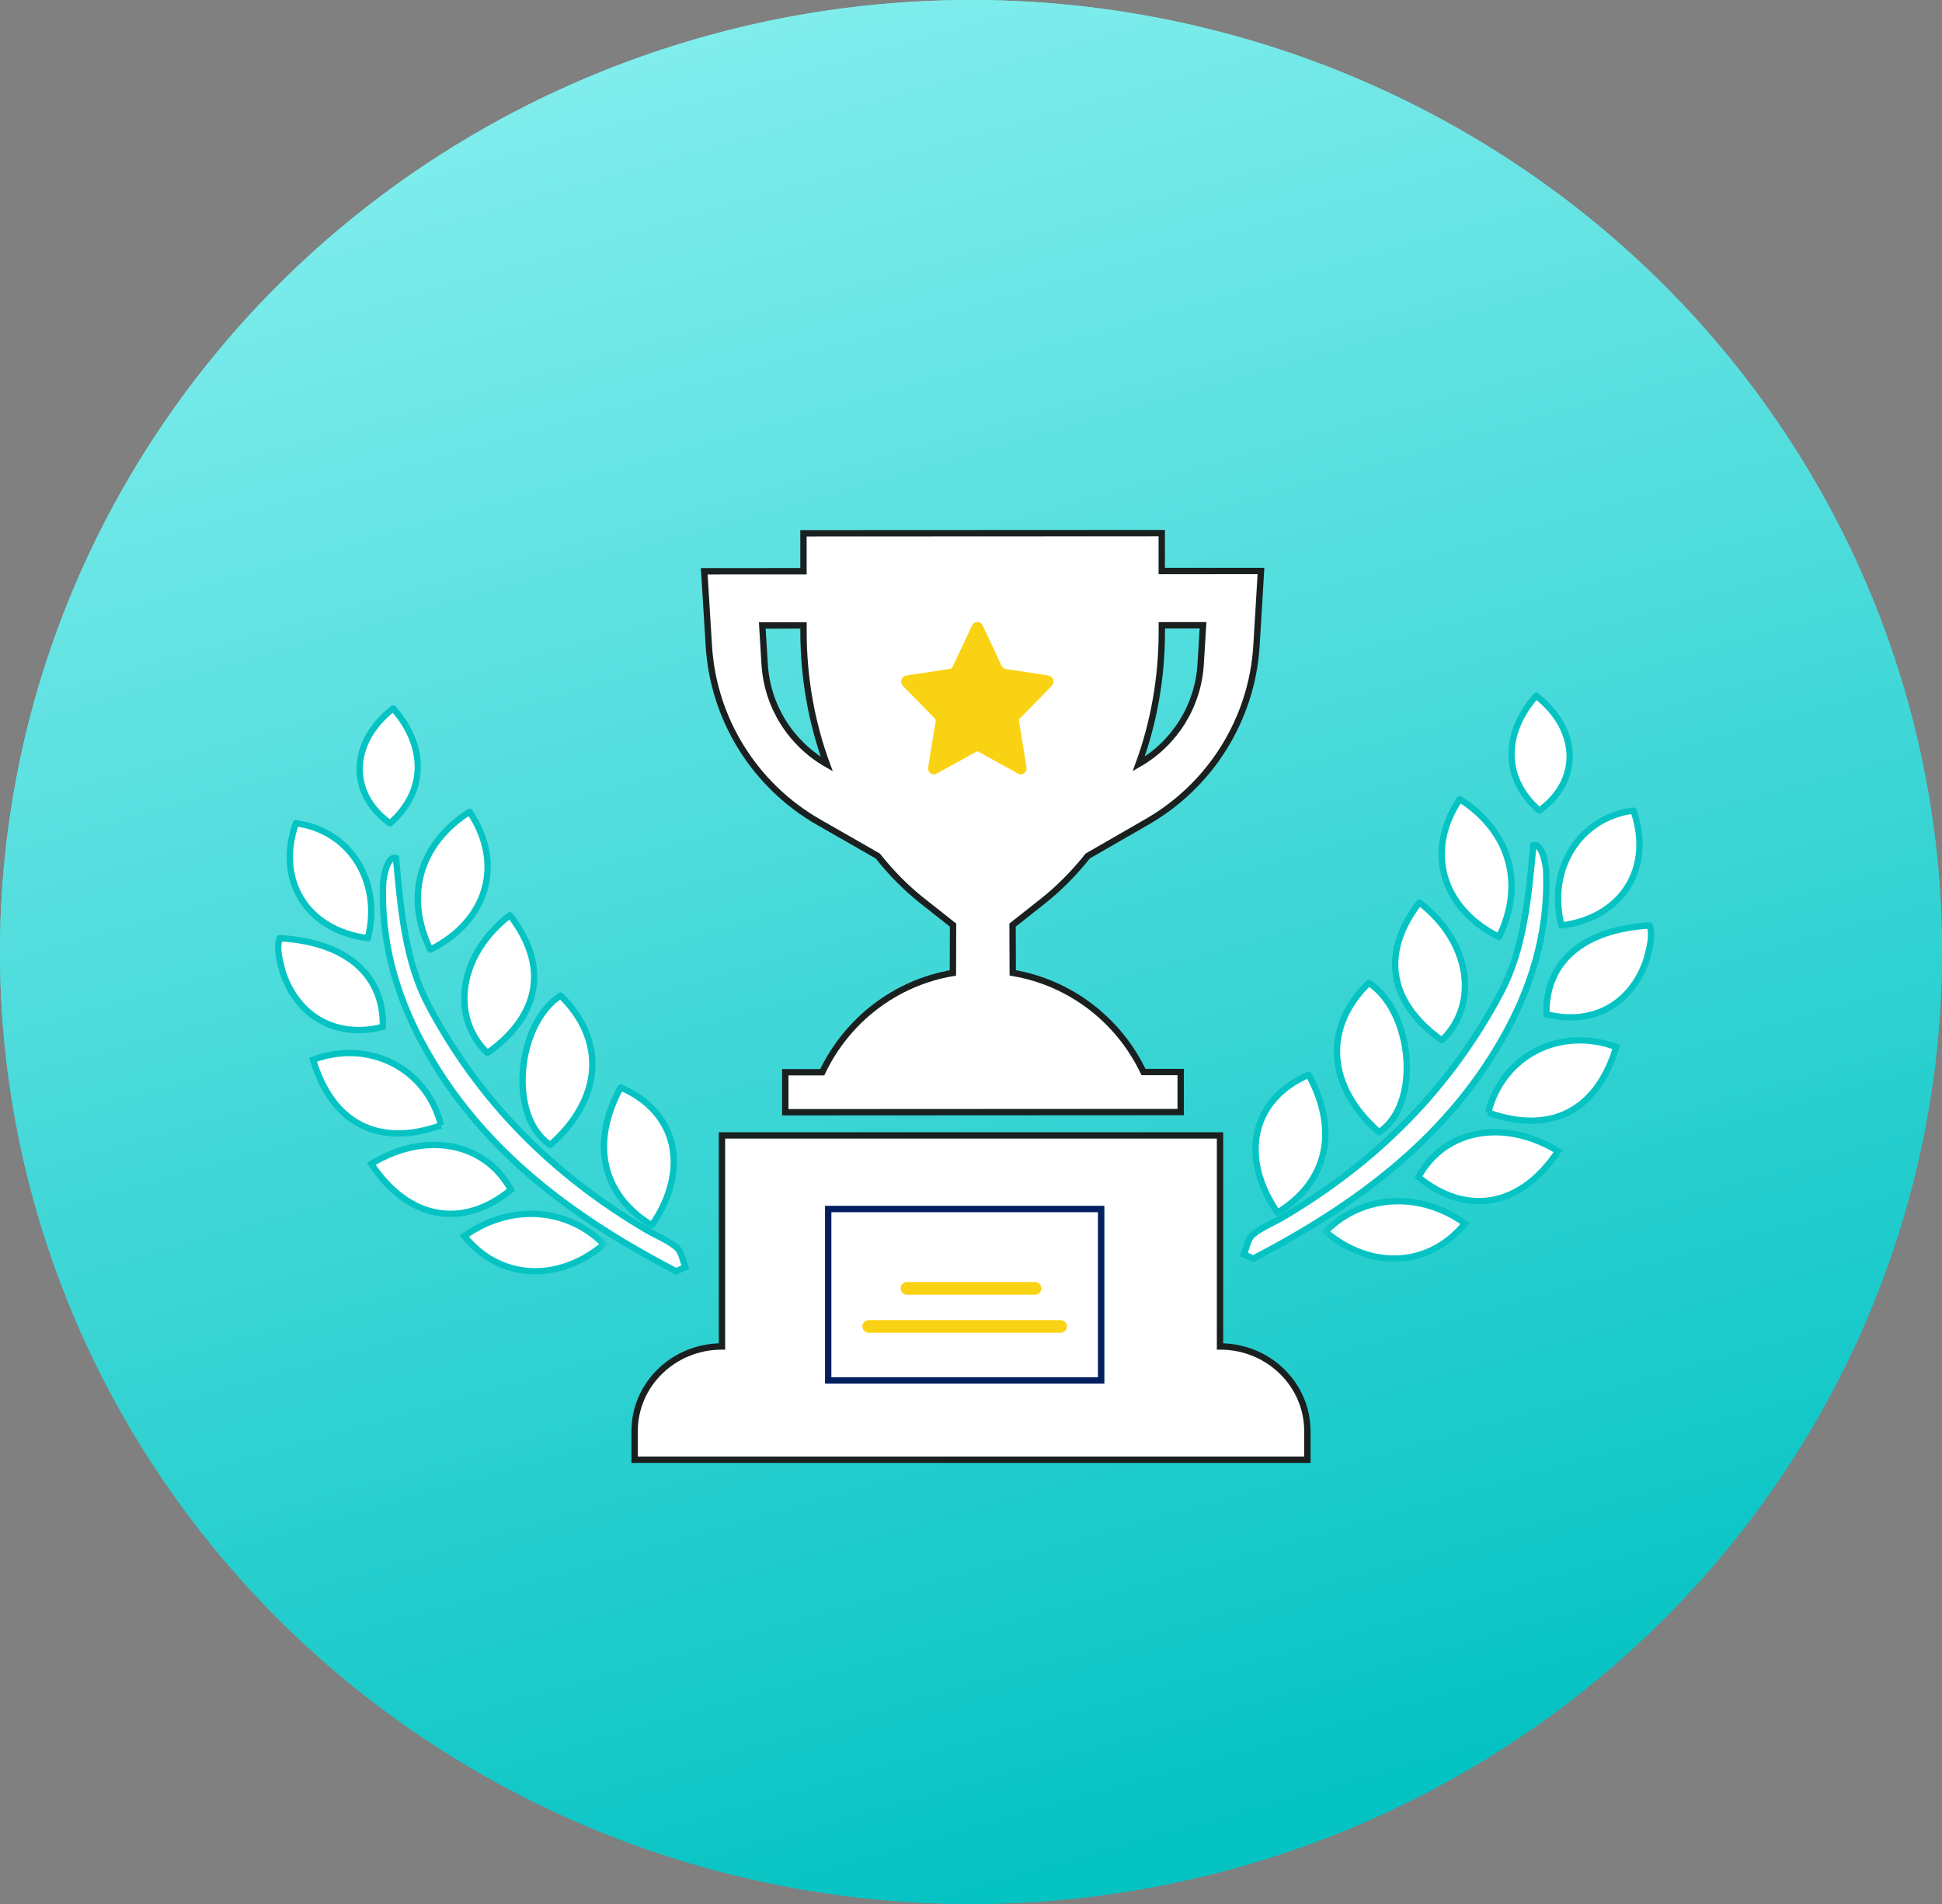 <?xml version="1.0" encoding="UTF-8"?>
<svg width="153px" height="150px" viewBox="0 0 153 150" version="1.1" xmlns="http://www.w3.org/2000/svg" xmlns:xlink="http://www.w3.org/1999/xlink">
    <rect x="0" y="0" width="153" height="150" fill="#808080" stroke="none"/>
    <!-- Generator: Sketch 46.2 (44496) - http://www.bohemiancoding.com/sketch -->
    <title>icon_appinprogress4</title>
    <desc>Created with Sketch.</desc>
    <defs>
        <linearGradient x1="11.366%" y1="-30.958%" x2="50%" y2="100%" id="linearGradient-1">
            <stop stop-color="#B0FDFD" offset="0%"></stop>
            <stop stop-color="#06C3C3" offset="100%"></stop>
        </linearGradient>
        <polygon id="path-2" points="28 5.33540631e-15 0 5.33540631e-15 0 28 28 28 28 0"></polygon>
        <path d="M8.943,23.756 C11.723,22.179 18.153,24.296 19.4,25.397 C20.647,26.499 20.906,28.424 18.902,29.371 C16.899,30.319 11.238,30.749 8.903,29.647 C6.568,28.544 6.162,25.333 8.943,23.756 Z" id="path-4"></path>
        <path d="M59.127,23.756 C61.907,22.179 68.337,24.296 69.584,25.397 C70.831,26.499 71.09,28.424 69.086,29.371 C67.083,30.319 61.422,30.749 59.087,29.647 C56.752,28.544 56.346,25.333 59.127,23.756 Z" id="path-6"></path>
        <rect id="path-8" x="44" y="53" width="22" height="14"></rect>
        <rect id="path-9" x="44" y="53" width="22" height="14"></rect>
        <rect id="path-10" x="44" y="53" width="22" height="14"></rect>
        <polygon id="path-11" points="9.87418678e-16 8.20617715e-15 6.417 8.20617715e-15 6.417 13.575 0 13.575 0 0"></polygon>
        <polygon id="path-13" points="12.833 6.335 0 6.335 0 0 12.833 0"></polygon>
        <polygon id="path-15" points="0 9.05 0 1.19169951e-14 10.083 0 10.083 9.05"></polygon>
        <polygon id="path-17" points="9.87418678e-16 8.20617715e-15 6.417 8.20617715e-15 6.417 13.575 0 13.575 0 0"></polygon>
        <polygon id="path-19" points="12.833 6.335 0 6.335 0 0 12.833 0"></polygon>
        <polygon id="path-21" points="0 9.05 0 1.19169951e-14 10.083 0 10.083 9.05"></polygon>
    </defs>
    <g id="Symbols" stroke="none" stroke-width="1" fill="none" fill-rule="evenodd">
        <g id="icon_appinprogress4">
            <g id="Group-5">
                <g id="Group-56">
                    <ellipse id="Oval" fill="url(#linearGradient-1)" cx="76.5" cy="75" rx="76.5" ry="75"></ellipse>
                    <g id="Group-3" transform="translate(68, 30)">
                        <g id="Group-2">
                            <circle id="Oval-7" stroke="#06C3C3" stroke-width="1.5" fill="#FFFFFF" cx="29.5" cy="29.5" r="29.5"></circle>
                            <g id="Group-10" transform="translate(17, 14)">
                                <g id="Page-1">
                                    <mask id="mask-3" fill="white">
                                        <use xlink:href="#path-2"></use>
                                    </mask>
                                    <g id="Clip-2"></g>
                                    <path d="M26.708,24.802 C26.447,25.074 26.18,24.97 25.936,24.727 C23.528,22.314 21.114,19.908 18.717,17.485 C18.586,17.352 18.536,17.07 18.564,16.873 C18.582,16.745 18.807,16.646 18.963,16.515 C19.157,16.641 19.316,16.71 19.43,16.824 C21.832,19.22 24.229,21.622 26.628,24.021 C26.872,24.265 26.96,24.538 26.708,24.802 M24.424,26.611 C24.317,26.554 24.229,26.456 24.141,26.369 C21.788,24.019 19.436,21.667 17.083,19.316 C17.05,19.283 17.018,19.249 16.984,19.216 C16.734,18.973 16.665,18.703 16.933,18.443 C17.182,18.201 17.442,18.266 17.673,18.499 C17.905,18.731 18.136,18.964 18.368,19.195 C20.52,21.349 22.674,23.502 24.823,25.659 C24.96,25.796 25.066,25.963 25.13,26.044 C25.151,26.537 24.763,26.79 24.424,26.611 M20.102,16.269 C19.37,15.536 18.509,15.265 17.491,15.517 C17.372,15.546 17.192,15.559 17.114,15.492 C16.752,15.183 16.416,14.843 16.055,14.499 C17.107,13.447 18.1,12.473 19.068,11.475 C19.32,11.216 19.505,11.161 19.863,11.312 C23.132,12.696 26.9,10.83 27.797,7.399 C28.069,6.358 28.085,5.316 27.738,4.233 C27.587,4.375 27.472,4.478 27.363,4.587 C26.301,5.648 25.245,6.714 24.177,7.769 C23.51,8.428 22.727,8.428 22.064,7.778 C21.461,7.188 20.864,6.59 20.272,5.987 C19.558,5.259 19.561,4.492 20.28,3.77 C21.328,2.716 22.38,1.668 23.429,0.616 C23.534,0.511 23.628,0.395 23.745,0.264 C23.659,0.227 23.621,0.204 23.58,0.193 C19.303,-0.914 15.431,2.913 16.377,7.139 C16.492,7.654 16.854,8.229 16.718,8.654 C16.566,9.131 15.98,9.469 15.582,9.867 C15.538,9.912 15.493,9.955 15.449,10 C14.82,10.642 14.19,11.283 13.548,11.938 C12.023,10.413 10.556,8.94 9.08,7.477 C8.853,7.251 8.689,7.041 8.668,6.687 C8.653,6.411 8.529,6.079 8.339,5.885 C7.333,4.86 6.291,3.871 5.276,2.883 C4.56,3.604 3.813,4.356 3.033,5.141 C4,6.11 4.953,7.104 5.958,8.041 C6.221,8.286 6.651,8.349 7.003,8.499 C7.18,8.575 7.392,8.618 7.521,8.744 C8.472,9.672 9.404,10.621 10.348,11.556 C10.934,12.136 11.532,12.704 12.154,13.305 C10.976,14.481 9.866,15.601 8.733,16.697 C8.64,16.787 8.362,16.767 8.21,16.704 C5.124,15.423 1.641,16.868 0.419,19.963 C-0.064,21.186 -0.147,22.439 0.263,23.767 C0.411,23.629 0.525,23.53 0.632,23.424 C1.694,22.363 2.751,21.297 3.817,20.24 C4.473,19.59 5.273,19.577 5.934,20.214 C6.541,20.8 7.135,21.401 7.726,22.004 C8.455,22.747 8.445,23.507 7.7,24.255 C6.663,25.297 5.622,26.335 4.583,27.375 C4.476,27.482 4.377,27.598 4.266,27.718 C4.859,27.975 5.952,28.07 6.734,27.946 C10.611,27.326 12.816,23.364 11.276,19.766 C11.166,19.51 11.182,19.363 11.383,19.166 C12.41,18.159 13.421,17.135 14.439,16.12 C14.512,16.047 14.599,15.99 14.738,15.879 C15.051,16.216 15.361,16.525 15.638,16.863 C15.718,16.961 15.754,17.151 15.723,17.276 C15.46,18.331 15.745,19.203 16.51,19.964 C18.807,22.245 21.089,24.54 23.377,26.829 C24.457,27.91 26.026,27.954 27.071,26.932 C28.128,25.899 28.117,24.292 27.032,23.204 C24.726,20.889 22.412,18.58 20.102,16.269" id="Fill-1" fill="#06C3C3" mask="url(#mask-3)"></path>
                                </g>
                                <path d="M16.055,14.494 C17.107,13.442 18.1,12.468 19.068,11.471 C19.32,11.211 19.505,11.156 19.863,11.308 C23.132,12.691 26.9,10.825 27.797,7.396 C28.069,6.355 28.085,5.313 27.738,4.231 C27.587,4.373 27.472,4.476 27.363,4.585 C26.301,5.645 25.245,6.711 24.177,7.766 C23.51,8.425 22.727,8.425 22.064,7.775 C21.461,7.185 20.864,6.587 20.273,5.985 C19.558,5.257 19.561,4.491 20.28,3.768 C21.328,2.715 22.38,1.667 23.429,0.616 C23.534,0.51 23.628,0.395 23.745,0.264 C23.659,0.227 23.621,0.204 23.58,0.193 C19.303,-0.914 15.431,2.912 16.377,7.136 C16.492,7.651 16.854,8.225 16.718,8.65 C16.566,9.127 15.98,9.465 15.582,9.863 C15.538,9.907 15.493,9.951 15.449,9.996 C14.82,10.637 9.866,15.595 8.733,16.69 C8.64,16.78 8.362,16.76 8.21,16.697 C5.124,15.417 1.641,16.861 0.419,19.955 C-0.064,21.177 -0.147,22.43 0.263,23.758 C0.411,23.62 0.525,23.52 0.632,23.414 C1.694,22.354 2.751,21.289 3.817,20.232 C4.473,19.582 5.273,19.569 5.934,20.206 C6.541,20.792 7.135,21.392 7.726,21.995 C8.455,22.738 8.445,23.497 7.7,24.245 C6.663,25.287 5.622,26.324 4.583,27.364 C4.476,27.471 4.377,27.587 4.266,27.706 C4.859,27.963 5.952,28.059 6.733,27.934 C10.611,27.315 12.816,23.354 11.276,19.758 C11.166,19.502 11.182,19.355 11.383,19.158 C12.41,18.152 13.421,17.128 14.439,16.113 C14.512,16.04 14.599,15.983 14.738,15.872 L16.055,14.494 Z" id="Fill-1" fill="#FAD214"></path>
                            </g>
                            <g id="Group" transform="translate(10, 4)" stroke="#06C3C3" stroke-linecap="round" stroke-linejoin="round">
                                <path d="M20.537,0 C14.431,0 8.611,1.802 4,5.465" id="Path"></path>
                                <path d="M1.189,8 C0.779,8.431 0.382,8.881 0,9.349" id="Path"></path>
                            </g>
                        </g>
                    </g>
                    <g id="Group-40" transform="translate(12, 62)">
                        <g id="Group-47" transform="translate(9, 0)">
                            <g id="Group-9">
                                <g id="Group-23">
                                    <g id="Group-19">
                                        <g id="Group-4" transform="translate(0.42, 0)">
                                            <g id="Group-14">
                                                <g id="Group-21-Copy-2">
                                                    <path d="M73.609,30.918 C73.487,33.597 73.289,36.174 73.016,38.651 C72.954,39.212 72.51,39.65 71.956,39.697 C67.02,40.12 61.777,40.251 56.227,40.09 C51.201,39.945 44.999,36.192 38.833,36.192 C32.521,36.192 26.777,39.95 21.674,40.101 C16.24,40.261 10.931,40.127 5.747,39.697 C5.179,39.65 4.728,39.193 4.681,38.616 C4.489,36.253 4.295,33.687 4.101,30.918 C4.015,29.696 3.984,28.283 4.008,26.681 C4.082,21.599 8.12,17.496 13.126,17.415 C14.594,17.391 15.868,17.379 16.948,17.379 C21.176,17.379 29.632,19.822 38.833,19.822 C48.801,19.822 56.3,17.379 60.718,17.379 C63.065,17.227 65.027,17.415 66.605,17.942 C74.609,20.616 73.648,30.053 73.609,30.918 Z" id="Rectangle-78" fill="#FFFFFF"></path>
                                                    <path d="M11.282,17.688 C11.282,17.688 14.897,10.668 19.017,6.799 C23.137,2.93 27.127,0.813 38.739,0.722 C50.351,0.631 55.395,3.746 58.637,6.799 C61.879,9.852 66.196,18.014 66.196,18.014 C66.196,18.014 65.525,17.019 60.478,17.688 C55.432,18.358 44.705,19.98 40.283,20.078 C35.862,20.176 24.053,18.621 19.017,17.688 C13.98,16.756 11.282,17.688 11.282,17.688 Z" id="Rectangle-82" fill="#FFFFFF"></path>
                                                    <g id="Group-36" transform="translate(68.616, 35.697)"></g>
                                                    <path d="M56.372,17.503 C55.464,15.459 53.474,14.384 51.059,14.384 C48.527,14.384 45.84,15.595 45.401,19.126" id="Oval-2-Copy" stroke="#1A2020" stroke-width="2.2" stroke-linecap="round" stroke-linejoin="round"></path>
                                                    <path d="M65.519,17.513 C65.519,15.733 66.986,14.291 68.796,14.291 L73.592,14.291" id="Rectangle-33" stroke="#1A2020" stroke-width="1.5" stroke-linecap="round" stroke-linejoin="round"></path>
                                                    <path d="M3.462,17.513 C3.462,15.733 4.929,14.291 6.738,14.291 L11.534,14.291" id="Rectangle-33-Copy" stroke="#1A2020" stroke-width="1.5" stroke-linecap="round" stroke-linejoin="round" transform="translate(7.498, 15.902) scale(-1, 1) translate(-7.498, -15.902) "></path>
                                                    <path d="M1.447,14.326 C2.041,13.734 3.203,13.253 4.036,13.253 L6.054,13.253 C6.89,13.253 7.568,13.923 7.568,14.763 L7.568,14.763 C7.568,15.597 6.894,16.273 6.05,16.273 L1.014,16.273 C0.175,16.273 -0.032,15.802 0.571,15.2 L1.447,14.326 Z" id="Rectangle-34-Copy-2" fill="#06C3C3" transform="translate(3.896, 14.763) scale(1, -1) translate(-3.896, -14.763) "></path>
                                                    <path d="M70.847,14.326 C71.441,13.734 72.603,13.253 73.436,13.253 L75.454,13.253 C76.29,13.253 76.968,13.923 76.968,14.763 L76.968,14.763 C76.968,15.597 76.293,16.273 75.449,16.273 L70.414,16.273 C69.575,16.273 69.368,15.802 69.971,15.2 L70.847,14.326 Z" id="Rectangle-34-Copy-3" fill="#06C3C3" transform="translate(73.296, 14.763) scale(-1, -1) translate(-73.296, -14.763) "></path>
                                                    <path d="M61.409,39.544 C61.409,39.544 67.849,40.732 69.986,40.164 C72.123,39.595 73.518,36.322 73.518,36.322 L73.518,40.164 C73.518,42.285 71.796,44.005 69.67,44.005 L65.257,44.005 C63.132,44.005 61.409,42.293 61.409,40.165 L61.409,39.544 Z" id="Rectangle-83-Copy-5" fill="#1A2020"></path>
                                                    <path d="M4.098,36.441 C4.098,36.441 3.315,40.612 7.378,40.282 C11.441,39.952 16.207,39.662 16.207,39.662 L16.207,40.283 C16.207,42.404 14.485,44.123 12.359,44.123 L7.946,44.123 C5.821,44.123 4.098,42.399 4.098,40.282 L4.098,36.441 Z" id="Rectangle-83-Copy-6" fill="#1A2020"></path>
                                                    <path d="M35.052,4.858 C35.438,4.292 36.3,3.725 36.975,3.619 C36.975,3.619 37.3,3.479 38.849,3.479 C40.398,3.479 40.723,3.619 40.723,3.619 C41.399,3.737 42.254,4.284 42.645,4.858 L42.696,4.933 C43.082,5.499 42.838,5.958 42.152,5.958 C42.152,5.958 41.744,5.958 38.849,5.958 C35.954,5.958 35.545,5.958 35.545,5.958 C34.859,5.958 34.61,5.507 35.001,4.933 L35.052,4.858 Z" id="Rectangle-13" fill="#1A2020" transform="translate(38.847, 4.718) scale(1, -1) translate(-38.847, -4.718) "></path>
                                                    <path d="M10.781,17.524 L18.025,7.618 L23.857,3.207 C23.857,3.207 29.409,1.21 29.975,1.21 C30.541,1.21 42.59,0.489 42.59,0.489 L51.368,2.418 L57.682,6.036 L62.712,12.111 L66.064,18.063 L59.527,17.708 L44.596,20.082 L35.214,20.082 L24.505,18.556 L19.278,17.524 L10.781,17.524 Z" id="Path-30" fill="#FFFFFF" opacity="0.746"></path>
                                                    <path d="M11.282,17.688 C11.282,17.688 14.897,10.668 19.017,6.799 C23.137,2.93 27.127,0.813 38.739,0.722 C50.351,0.631 55.395,3.746 58.637,6.799 C61.879,9.852 66.196,18.014 66.196,18.014" id="Rectangle-82" stroke="#1A2020"></path>
                                                    <path d="M17.658,14.384 C17.809,14.131 17.902,14.026 18.26,13.392 M19.1,11.925 C19.84,10.657 22.312,7.922 23.208,7.197 C24.434,6.205 26.488,5.462 29.767,4.718" id="Rectangle-82" stroke="#1A2020" stroke-width="2.2" opacity="0.1" stroke-linecap="round"></path>
                                                    <path d="M3.532,30.741 L4.189,31.708 C5.498,33.638 8.437,35.252 10.762,35.314 L20.878,35.585 C23.199,35.647 26.711,34.76 28.737,33.595 L27.489,34.313 C28.54,33.709 30.376,33.219 31.584,33.219 L45.99,33.219 C47.201,33.219 49.019,33.732 50.059,34.371 L48.63,33.494 C50.612,34.711 54.099,35.649 56.433,35.59 L67.428,35.309 C69.756,35.25 72.702,33.641 74.013,31.708 L73.439,32.555 C74.119,31.553 74.427,31.697 74.129,32.866 L72.652,38.671 L54.489,39.167 C54.489,39.167 52.177,36.181 46.416,36.193 C40.865,36.205 42.037,35.76 39.858,35.697 C34.169,35.551 32.475,35.638 32.475,35.638 C30.144,35.671 26.588,36.589 24.536,37.689 L22.704,38.671 L7.063,38.671 L4.541,35.697 L3.532,30.741 Z" id="Path-13-Copy-5" fill="#BFF9F9" opacity="0.257"></path>
                                                    <path d="M3.532,34.077 L4.456,35.288 C5.617,36.809 8.111,38.042 10.037,38.042 L20.583,38.042 C22.505,38.042 25.364,37.193 26.971,36.145 L26.473,36.469 C28.079,35.422 30.933,34.572 32.847,34.572 L44.695,34.572 C46.61,34.572 49.435,35.448 51.023,36.54 L50.345,36.074 C51.925,37.161 54.759,38.042 56.667,38.042 L68.15,38.042 C70.062,38.042 72.413,36.699 73.392,35.057 L72.85,35.966 C73.472,34.923 73.836,35.059 73.665,36.258 L73.125,40.024 L70.616,40.43 L54.466,41.016 C54.466,41.016 52.155,37.534 46.397,37.546 C40.848,37.558 42.019,37.609 39.841,37.546 C34.155,37.4 31.656,38.018 31.656,38.018 C29.771,38.305 26.852,39.233 25.148,40.087 L23.525,40.9 L22.695,41.016 L5.487,40.377 L4.26,39.705 L3.532,34.077 Z" id="Path-13-Copy-4" fill="#BFF9F9"></path>
                                                    <path d="M25.959,35.856 C27.552,34.021 30.789,32.203 33.191,31.885 C33.191,31.885 33.825,31.541 38.803,31.541 C43.732,31.541 44.343,31.883 44.343,31.883 C46.741,32.242 49.988,34.021 51.584,35.844 L54.333,38.984 C55.137,39.902 54.81,40.494 53.616,40.277 C53.616,40.277 53.953,40.381 53.267,40.194 C50.43,39.42 42.758,36.936 38.764,36.936 C34.967,36.936 27.847,39.228 24.716,40.071 C23.757,40.329 23.975,40.245 23.975,40.245 C22.776,40.466 22.454,39.897 23.246,38.984 L25.959,35.856 Z" id="Rectangle-3" fill="#06C3C3"></path>
                                                    <path d="M74.053,31.34 C73.929,34.056 73.729,36.671 73.451,39.183 C73.388,39.752 72.938,40.196 72.376,40.245 C67.37,40.674 62.052,40.806 56.422,40.643 C51.323,40.495 45.033,36.688 38.778,36.688 C32.376,36.688 26.549,40.501 21.373,40.654 C15.86,40.816 10.475,40.68 5.217,40.245 C4.641,40.197 4.183,39.733 4.136,39.148 C3.941,36.751 3.745,34.148 3.547,31.34 C3.46,30.099 3.429,28.666 3.453,27.041 C3.528,21.887 7.624,17.725 12.702,17.642 C14.191,17.618 15.484,17.606 16.579,17.606 C20.867,17.606 29.445,20.084 38.778,20.084 C48.889,20.084 56.496,17.606 60.978,17.606 C63.358,17.452 65.348,17.642 66.949,18.177 C75.068,20.889 74.093,30.462 74.053,31.34 Z" id="Rectangle-78" stroke="#1A2020"></path>
                                                    <mask id="mask-5" fill="white">
                                                        <use xlink:href="#path-4"></use>
                                                    </mask>
                                                    <use id="Rectangle-4" fill="#1A2020" transform="translate(13.687, 26.746) scale(1, -1) rotate(-15) translate(-13.687, -26.746) " xlink:href="#path-4"></use>
                                                    <ellipse id="Oval-6" fill="#FAD214" mask="url(#mask-5)" cx="16.145" cy="25.784" rx="3.027" ry="2.974"></ellipse>
                                                    <ellipse id="Oval-6-Copy-5" fill="#FFFFFF" opacity="0.356" mask="url(#mask-5)" cx="61.23" cy="26.032" rx="1.261" ry="1.239"></ellipse>
                                                    <ellipse id="Oval-6-Copy" fill="#FFFFFF" mask="url(#mask-5)" cx="10.273" cy="26.032" rx="1.261" ry="1.239"></ellipse>
                                                    <mask id="mask-7" fill="white">
                                                        <use xlink:href="#path-6"></use>
                                                    </mask>
                                                    <use id="Rectangle-4" fill="#1A2020" transform="translate(63.871, 26.746) scale(-1, -1) rotate(-15) translate(-63.871, -26.746) " xlink:href="#path-6"></use>
                                                    <ellipse id="Oval-6" fill="#FAD214" mask="url(#mask-7)" transform="translate(62.057, 25.784) scale(-1, 1) translate(-62.057, -25.784) " cx="62.057" cy="25.784" rx="3.027" ry="2.974"></ellipse>
                                                    <ellipse id="Oval-6-Copy" fill="#FFFFFF" mask="url(#mask-7)" transform="translate(67.285, 26.032) scale(-1, 1) translate(-67.285, -26.032) " cx="67.285" cy="26.032" rx="1.261" ry="1.239"></ellipse>
                                                </g>
                                                <path d="M10.595,37.892 L18.668,37.892" id="Line-Copy-8" stroke="#1A2020" stroke-linecap="round" stroke-linejoin="round"></path>
                                                <path d="M59.534,37.621 L67.607,37.621" id="Line-Copy-9" stroke="#1A2020" stroke-linecap="round" stroke-linejoin="round"></path>
                                            </g>
                                        </g>
                                    </g>
                                </g>
                            </g>
                        </g>
                        <g id="Group-3" transform="translate(0, 37)" fill="#006B6B">
                            <ellipse id="Oval-16-Copy-2" opacity="0.1" cx="48.5" cy="8.5" rx="48.5" ry="8.5"></ellipse>
                            <path d="M48.5,10 C69.211,10 86,7.761 86,5 C86,2.239 69.211,2 48.5,2 C27.789,2 11,2.239 11,5 C11,7.761 27.789,10 48.5,10 Z" id="Oval-15-Copy-2" opacity="0.18"></path>
                        </g>
                    </g>
                    <ellipse id="Oval" fill="url(#linearGradient-1)" cx="76.5" cy="75" rx="76.5" ry="75"></ellipse>
                </g>
                <g id="Group-18" transform="translate(21, 42)">
                    <g id="Page-1" transform="translate(29, 0)" stroke="#1A2020" stroke-width="0.5" fill="#FFFFFF">
                        <path d="M13.304,7.274 L10.056,7.277 L10.243,10.34 C10.442,13.613 12.283,16.565 15.139,18.199 C13.953,14.979 13.306,11.433 13.304,7.776 L13.304,7.274 Z M41.533,7.76 C41.535,11.416 40.891,14.963 39.709,18.188 C42.563,16.55 44.4,13.594 44.594,10.322 L44.781,7.259 L41.533,7.261 L41.533,7.76 L41.533,7.76 M14.486,22.764 C9.448,19.876 6.204,14.664 5.847,8.892 L5.483,3.004 L13.302,3 L13.302,0.013 L29.08,0.006 L41.528,0 L41.528,2.984 L49.345,2.982 L48.991,8.87 C48.64,14.639 45.4,19.858 40.365,22.748 L35.699,25.435 C34.64,26.766 33.458,27.967 32.159,28.996 L29.774,30.88 L29.789,34.646 C34.367,35.417 38.164,38.406 40.089,42.456 L43.021,42.456 L43.021,45.609 L11.869,45.625 L11.867,42.472 L14.782,42.472 C16.704,38.417 20.5,35.424 25.075,34.65 L25.086,30.882 L22.7,28.998 C21.397,27.975 20.215,26.774 19.158,25.44 L14.486,22.764 Z" id="Fill-1"></path>
                        <path d="M16.66,66.572 L36.148,66.572 L36.148,53.839 L16.66,53.839 L16.66,66.572 Z M46.119,64.076 L46.119,47.45 L6.881,47.45 L6.881,64.076 C3.08,64.076 0,67.06 0,70.743 L0,73 L53,73 L53,70.743 C53,67.06 49.92,64.076 46.119,64.076 L46.119,64.076 Z" id="Fill-3"></path>
                    </g>
                    <g id="Rectangle-2">
                        <use fill="#FFFFFF" fill-rule="evenodd" xlink:href="#path-8"></use>
                        <rect stroke="#041F60" stroke-width="0.5" x="44.25" y="53.25" width="21.5" height="13.5"></rect>
                    </g>
                    <g id="Rectangle-2">
                        <use fill="#FFFFFF" fill-rule="evenodd" xlink:href="#path-9"></use>
                        <rect stroke="#041F60" stroke-width="0.5" x="44.25" y="53.25" width="21.5" height="13.5"></rect>
                    </g>
                    <g id="Rectangle-2">
                        <use fill="#FFFFFF" fill-rule="evenodd" xlink:href="#path-10"></use>
                        <rect stroke="#041F60" stroke-width="0.5" x="44.25" y="53.25" width="21.5" height="13.5"></rect>
                    </g>
                    <g id="Page-1" transform="translate(0, 12)">
                        <g id="Group-3" transform="translate(6.417, 0)">
                            <mask id="mask-12" fill="white">
                                <use xlink:href="#path-11"></use>
                            </mask>
                            <g id="Clip-2"></g>
                            <path d="M3.559,1.81 C0.112,4.504 0.047,8.538 3.309,10.86 C6.121,8.418 6.25,4.877 3.559,1.81 Z" id="Fill-1" stroke="#06C3C3" stroke-width="0.5" fill="#FFFFFF" stroke-linecap="round" stroke-linejoin="round" mask="url(#mask-12)"></path>
                        </g>
                        <path d="M12.899,20.814 C17.459,18.533 18.712,13.993 15.992,9.955 C12.074,12.45 10.846,16.584 12.899,20.814" id="Fill-4" stroke="#06C3C3" stroke-width="0.5" fill="#FFFFFF" stroke-linecap="round" stroke-linejoin="round"></path>
                        <path d="M17.402,28.959 C21.575,25.998 22.251,22.072 19.17,18.1 C15.166,21.171 14.424,26.087 17.402,28.959" id="Fill-6" stroke="#06C3C3" stroke-width="0.5" fill="#FFFFFF" stroke-linecap="round" stroke-linejoin="round"></path>
                        <path d="M22.348,36.199 C26.477,32.582 26.758,27.935 23.163,24.434 C19.757,26.61 18.947,33.927 22.348,36.199" id="Fill-8" stroke="#06C3C3" stroke-width="0.5" fill="#FFFFFF" stroke-linecap="round" stroke-linejoin="round"></path>
                        <path d="M27.898,31.674 C25.519,36.041 26.387,40.115 30.353,42.534 C33.393,38.108 32.336,33.572 27.898,31.674 Z" id="Fill-10" stroke="#06C3C3" stroke-width="0.5" fill="#FFFFFF" stroke-linecap="round" stroke-linejoin="round"></path>
                        <path d="M32.3,44.273 C31.596,43.689 30.69,43.344 29.887,42.869 C22.518,38.517 16.754,32.749 12.746,25.181 C10.922,21.735 10.575,17.652 10.197,13.595 C9.555,13.377 9.206,14.99 9.182,15.66 C9.022,20.053 10.14,24.187 12.21,28.059 C16.694,36.447 23.983,41.839 32.262,46.154 C32.508,46.044 32.754,45.935 33,45.825 C32.777,45.295 32.696,44.601 32.3,44.273" id="Fill-12" stroke="#06C3C3" stroke-width="0.5" fill="#FFFFFF"></path>
                        <g id="Group-16" transform="translate(13.75, 40.724)">
                            <mask id="mask-14" fill="white">
                                <use xlink:href="#path-13"></use>
                            </mask>
                            <g id="Clip-15"></g>
                            <path d="M12.833,3.304 C9.899,0.364 5.415,0.1 1.833,2.657 C4.591,6.095 9.194,6.366 12.833,3.304 Z" id="Fill-14" stroke="#06C3C3" stroke-width="0.5" fill="#FFFFFF" mask="url(#mask-14)"></path>
                        </g>
                        <path d="M19.25,39.732 C17.221,35.989 12.547,35.076 8.25,37.689 C11.169,42.1 15.456,42.846 19.25,39.732 Z" id="Fill-17" stroke="#06C3C3" stroke-width="0.5" fill="#FFFFFF"></path>
                        <g id="Group-21" transform="translate(0, 19.005)">
                            <mask id="mask-16" fill="white">
                                <use xlink:href="#path-15"></use>
                            </mask>
                            <g id="Clip-20"></g>
                            <path d="M1.025,0.905 C0.886,1.416 0.802,1.902 1.284,3.612 C2.499,7.199 5.615,8.803 9.165,7.896 C9.255,3.777 6.26,1.204 1.025,0.905 Z" id="Fill-19" stroke="#06C3C3" stroke-width="0.5" fill="#FFFFFF" stroke-linecap="round" stroke-linejoin="round" mask="url(#mask-16)"></path>
                        </g>
                        <path d="M2.308,10.86 C0.732,15.379 3.196,19.309 7.981,19.91 C9.114,15.464 6.564,11.396 2.308,10.86 Z" id="Fill-22" stroke="#06C3C3" stroke-width="0.5" fill="#FFFFFF" stroke-linecap="round" stroke-linejoin="round"></path>
                        <path d="M13.75,34.653 C12.614,30.12 8.046,27.854 3.667,29.489 C5.16,34.507 8.818,36.412 13.75,34.653" id="Fill-24" stroke="#06C3C3" stroke-width="0.5" fill="#FFFFFF"></path>
                    </g>
                    <g id="Page-1" transform="translate(93.5, 35) scale(-1, 1) translate(-93.5, -35) translate(77, 11)">
                        <g id="Group-3" transform="translate(6.417, 0)">
                            <mask id="mask-18" fill="white">
                                <use xlink:href="#path-17"></use>
                            </mask>
                            <g id="Clip-2"></g>
                            <path d="M3.559,1.81 C0.112,4.504 0.047,8.538 3.309,10.86 C6.121,8.418 6.25,4.877 3.559,1.81 Z" id="Fill-1" stroke="#06C3C3" stroke-width="0.5" fill="#FFFFFF" stroke-linecap="round" stroke-linejoin="round" mask="url(#mask-18)"></path>
                        </g>
                        <path d="M12.899,20.814 C17.459,18.533 18.712,13.993 15.992,9.955 C12.074,12.45 10.846,16.584 12.899,20.814" id="Fill-4" stroke="#06C3C3" stroke-width="0.5" fill="#FFFFFF" stroke-linecap="round" stroke-linejoin="round"></path>
                        <path d="M17.402,28.959 C21.575,25.998 22.251,22.072 19.17,18.1 C15.166,21.171 14.424,26.087 17.402,28.959" id="Fill-6" stroke="#06C3C3" stroke-width="0.5" fill="#FFFFFF" stroke-linecap="round" stroke-linejoin="round"></path>
                        <path d="M22.348,36.199 C26.477,32.582 26.758,27.935 23.163,24.434 C19.757,26.61 18.947,33.927 22.348,36.199" id="Fill-8" stroke="#06C3C3" stroke-width="0.5" fill="#FFFFFF" stroke-linecap="round" stroke-linejoin="round"></path>
                        <path d="M27.898,31.674 C25.519,36.041 26.387,40.115 30.353,42.534 C33.393,38.108 32.336,33.572 27.898,31.674 Z" id="Fill-10" stroke="#06C3C3" stroke-width="0.5" fill="#FFFFFF" stroke-linecap="round" stroke-linejoin="round"></path>
                        <path d="M32.3,44.273 C31.596,43.689 30.69,43.344 29.887,42.869 C22.518,38.517 16.754,32.749 12.746,25.181 C10.922,21.735 10.575,17.652 10.197,13.595 C9.555,13.377 9.206,14.99 9.182,15.66 C9.022,20.053 10.14,24.187 12.21,28.059 C16.694,36.447 23.983,41.839 32.262,46.154 C32.508,46.044 32.754,45.935 33,45.825 C32.777,45.295 32.696,44.601 32.3,44.273" id="Fill-12" stroke="#06C3C3" stroke-width="0.5" fill="#FFFFFF"></path>
                        <g id="Group-16" transform="translate(13.75, 40.724)">
                            <mask id="mask-20" fill="white">
                                <use xlink:href="#path-19"></use>
                            </mask>
                            <g id="Clip-15"></g>
                            <path d="M12.833,3.304 C9.899,0.364 5.415,0.1 1.833,2.657 C4.591,6.095 9.194,6.366 12.833,3.304 Z" id="Fill-14" stroke="#06C3C3" stroke-width="0.5" fill="#FFFFFF" mask="url(#mask-20)"></path>
                        </g>
                        <path d="M19.25,39.732 C17.221,35.989 12.547,35.076 8.25,37.689 C11.169,42.1 15.456,42.846 19.25,39.732 Z" id="Fill-17" stroke="#06C3C3" stroke-width="0.5" fill="#FFFFFF"></path>
                        <g id="Group-21" transform="translate(0, 19.005)">
                            <mask id="mask-22" fill="white">
                                <use xlink:href="#path-21"></use>
                            </mask>
                            <g id="Clip-20"></g>
                            <path d="M1.025,0.905 C0.886,1.416 0.802,1.902 1.284,3.612 C2.499,7.199 5.615,8.803 9.165,7.896 C9.255,3.777 6.26,1.204 1.025,0.905 Z" id="Fill-19" stroke="#06C3C3" stroke-width="0.5" fill="#FFFFFF" stroke-linecap="round" stroke-linejoin="round" mask="url(#mask-22)"></path>
                        </g>
                        <path d="M2.308,10.86 C0.732,15.379 3.196,19.309 7.981,19.91 C9.114,15.464 6.564,11.396 2.308,10.86 Z" id="Fill-22" stroke="#06C3C3" stroke-width="0.5" fill="#FFFFFF" stroke-linecap="round" stroke-linejoin="round"></path>
                        <path d="M13.75,34.653 C12.614,30.12 8.046,27.854 3.667,29.489 C5.16,34.507 8.818,36.412 13.75,34.653" id="Fill-24" stroke="#06C3C3" stroke-width="0.5" fill="#FFFFFF"></path>
                    </g>
                    <g id="Group-17" transform="translate(50, 7)" fill="#FAD214">
                        <path d="M2.7,12 L2.459,12 C2.237,11.899 2.099,11.739 2.123,11.467 C2.13,11.392 2.143,11.317 2.155,11.243 C2.344,10.094 2.535,8.946 2.719,7.797 C2.728,7.743 2.7,7.664 2.663,7.623 C2.502,7.447 2.332,7.28 2.165,7.11 C1.5,6.431 0.836,5.751 0.169,5.073 C0.027,4.929 -0.036,4.762 0.021,4.56 C0.078,4.358 0.216,4.249 0.413,4.22 C0.659,4.183 0.904,4.142 1.15,4.105 C2.062,3.967 2.974,3.831 3.885,3.689 C3.937,3.681 3.999,3.629 4.025,3.579 C4.136,3.365 4.235,3.144 4.338,2.925 C4.748,2.054 5.159,1.183 5.568,0.311 C5.66,0.117 5.794,-0.003 6.009,5.02955653e-05 C6.212,0.003 6.343,0.118 6.43,0.302 C6.904,1.31 7.388,2.312 7.846,3.327 C7.964,3.587 8.102,3.701 8.381,3.737 C9.374,3.865 10.363,4.032 11.355,4.179 C11.626,4.22 11.896,4.25 12,4.582 L12,4.81 C11.922,4.92 11.857,5.043 11.765,5.138 C10.963,5.963 10.157,6.784 9.35,7.605 C9.289,7.666 9.265,7.724 9.28,7.814 C9.475,8.986 9.666,10.159 9.858,11.331 C9.918,11.698 9.855,11.829 9.543,12 L9.302,12 C9.25,11.97 9.199,11.94 9.147,11.911 C8.129,11.35 7.111,10.79 6.094,10.227 C6.026,10.19 5.975,10.189 5.908,10.227 C5.558,10.424 5.206,10.615 4.855,10.809 C4.137,11.206 3.419,11.603 2.7,12" id="Fill-1"></path>
                    </g>
                    <path d="M47.444,62.5 L62.556,62.5" id="Line-3" stroke="#FAD214" stroke-linecap="round" stroke-linejoin="round"></path>
                    <path d="M50.458,59.5 L60.542,59.5" id="Line-3" stroke="#FAD214" stroke-linecap="round" stroke-linejoin="round"></path>
                </g>
            </g>
        </g>
    </g>
</svg>
